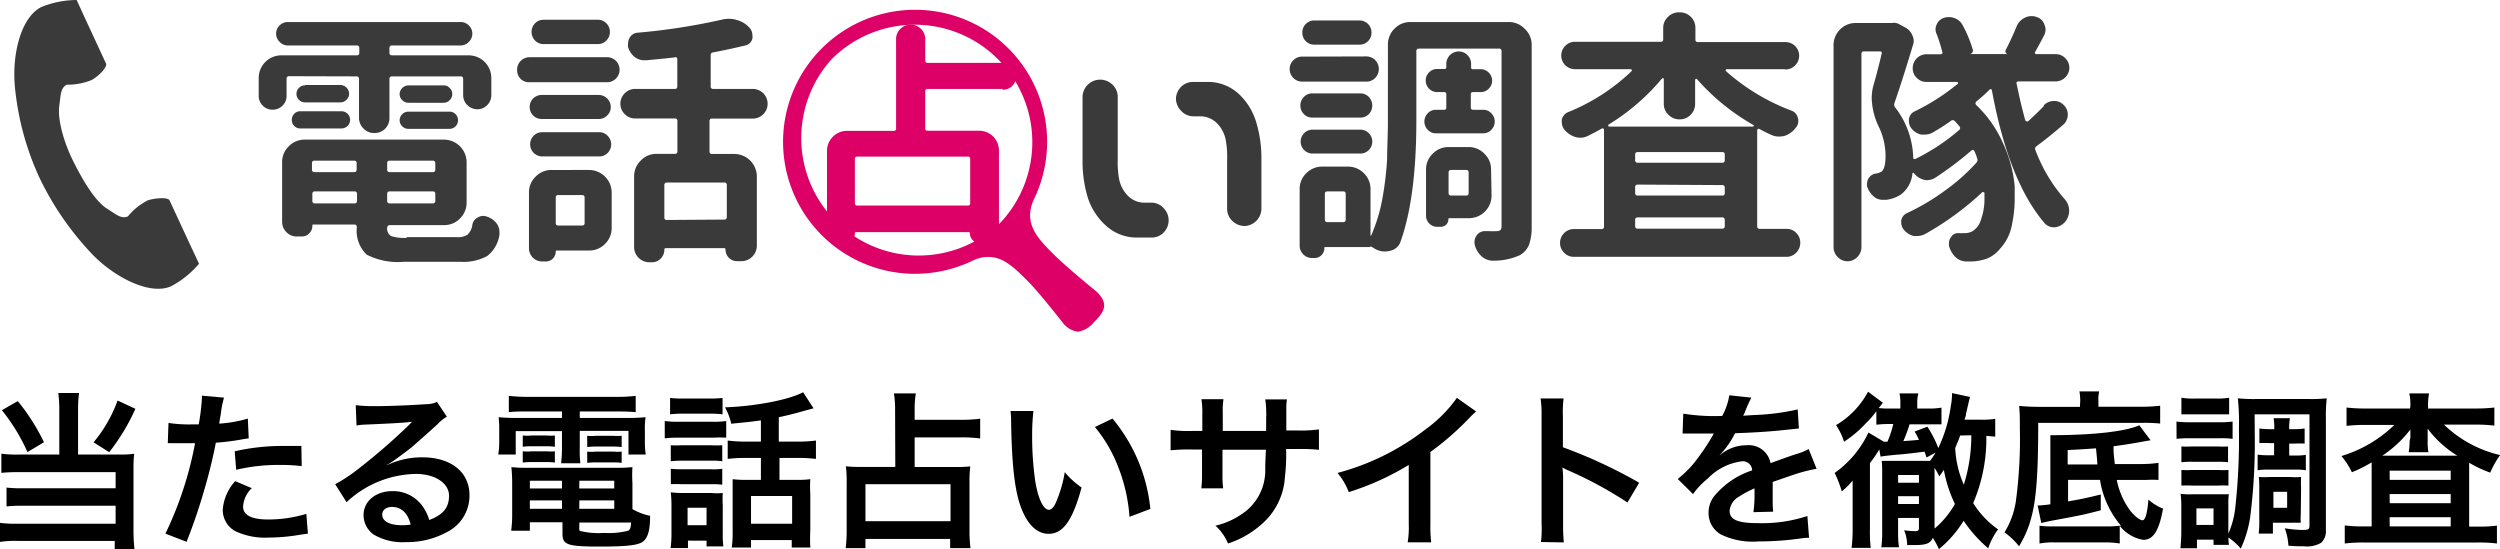<svg xmlns="http://www.w3.org/2000/svg" viewBox="0 0 252.99 55.58"><defs><style>.cls-1{fill:#dc0067;}.cls-2{fill:#3a3a3a;}</style></defs><title>Asset 2</title><g id="Layer_2" data-name="Layer 2"><g id="Layer_1-2" data-name="Layer 1"><path d="M210.51,40.61a5.42,5.42,0,0,0-.08-1h2a3.68,3.68,0,0,0-.08,1v.55h4.2a17.45,17.45,0,0,0,2.05-.1v1.8a16.09,16.09,0,0,0-1.76-.07H206.26c0,7.51-.39,9.91-1.94,12.49a7.47,7.47,0,0,0-1.47-1.41A8.38,8.38,0,0,0,204,50.7a47.09,47.09,0,0,0,.4-7.39c0-1.07,0-1.48-.07-2.23.59.05,1.2.09,1.95.09h4.2Zm7.12,3.94c-2,.36-2.48.44-3.75.61,0,.85.05,1,.13,1.8l2.79,0a12.6,12.6,0,0,0,1.63-.12l0,1.73a8.89,8.89,0,0,0-1.26,0h-.41l-2.55,0a7.72,7.72,0,0,0,1.34,3.08c.45.58,1,1,1.26,1s.48-.57.6-2.1a4.72,4.72,0,0,0,1.48.92c-.4,2.26-1,3.16-2,3.16a3.84,3.84,0,0,1-2.38-1.42V55a9,9,0,0,0-1.63-.11h-4.91a7.61,7.61,0,0,0-1.58.11V53.2a8.6,8.6,0,0,0,1.29.07H213a11.51,11.51,0,0,0,1.63-.08,9.38,9.38,0,0,1-2.12-4.63l-3.23,0v2.18c1.49-.26,1.93-.36,3.31-.7v1.6c-1.87.48-1.87.48-5.22,1.1-.24.06-.56.12-.8.19l-.37-1.78h.12a10.18,10.18,0,0,0,1.17-.12V45.6c0-.8,0-1.19,0-1.56,4.32,0,7.56-.37,9-1ZM212.24,47c0-.41-.08-1-.13-1.63-1.77.12-1.77.12-2.87.17V47Z"/><path class="cls-1" d="M111,29.54s-3.09-2.52-4.33-3.76c-1.61-1.6-3.13-3.12-2.08-5.53a13.36,13.36,0,1,0-12,7.46,13.58,13.58,0,0,0,5.94-1.38A3.55,3.55,0,0,1,100,26c1.46,0,2.49.92,4,2.44,1.19,1.19,3.51,4.17,3.63,4.32a2.31,2.31,0,0,0,1.46.81,2.74,2.74,0,0,0,1.65-1c1.11-1.12,1.43-1.86.24-3.05m-10-6.76A11.89,11.89,0,0,1,84.15,6,11.89,11.89,0,0,1,101,22.78"/><path d="M6,41.46a13,13,0,0,0-.1-1.69H8a12.33,12.33,0,0,0-.1,1.69V46h4.32a9.22,9.22,0,0,0,1.36-.08,11.76,11.76,0,0,0-.07,1.43v6.28a16.49,16.49,0,0,0,.1,1.94h-2v-.83H1.85a9.63,9.63,0,0,0-1.85.1V52.91A11.7,11.7,0,0,0,1.77,53H11.7V51.18H2.3a13.62,13.62,0,0,0-1.64.07V49.34a13,13,0,0,0,1.65.07H11.7V47.78H1.89a17,17,0,0,0-1.75.07V45.91A11.3,11.3,0,0,0,1.9,46H6Zm-4.2-.87a21,21,0,0,1,2.65,4.16l-1.67,1A19.13,19.13,0,0,0,.19,41.51Zm11.9.78a20.66,20.66,0,0,1-2.65,4.39l-1.58-1a14.08,14.08,0,0,0,2.43-4.23Z"/><path d="M17.05,42.8a13.77,13.77,0,0,0,2.28.15h.78a21.34,21.34,0,0,0,.32-2.6c0-.07,0-.18,0-.31l2.24.2a9.22,9.22,0,0,0-.32,1.63c-.09.48-.1.58-.17,1a13.13,13.13,0,0,0,2.9-.51l.09,2-.54.08a24,24,0,0,1-2.79.36c-.19,1.05-.61,2.86-1.06,4.4a57,57,0,0,1-1.9,5.63l-2.14-.83a36.39,36.39,0,0,0,3-9.15l-.22,0h-1l-.54,0c-.31,0-.54,0-.68,0a2.14,2.14,0,0,0-.32,0Zm8.43,6.6a2.78,2.78,0,0,0-.88,1.87c0,.86.85,1.3,2.55,1.3A13.28,13.28,0,0,0,31,52L31.16,54l-.83.12a19.23,19.23,0,0,1-3.16.28,7,7,0,0,1-3.42-.68,2.47,2.47,0,0,1-1.21-2.09,4.82,4.82,0,0,1,1.26-2.94Zm5.05-2.23a16.64,16.64,0,0,0-2.14-.12,18.61,18.61,0,0,0-4.49.49l-.15-1.87a21.7,21.7,0,0,1,5.06-.54l1.69,0Z"/><path d="M39.17,47.07a8.2,8.2,0,0,1,3.57-.79c2.91,0,4.77,1.5,4.77,3.83a4.12,4.12,0,0,1-2.31,3.75,8.38,8.38,0,0,1-4.11,1,5.76,5.76,0,0,1-3.3-.78,2.43,2.43,0,0,1-1-1.95c0-1.41,1.23-2.43,2.93-2.43a3.66,3.66,0,0,1,2.94,1.39,4.73,4.73,0,0,1,.78,1.53c1.41-.53,2-1.26,2-2.46s-1.31-2.2-3.37-2.2a10.49,10.49,0,0,0-7,2.86L33.92,49a16.11,16.11,0,0,0,2.39-1.59,60.25,60.25,0,0,0,5.09-4.42l.3-.31,0,0c-.64.09-1.73.16-4.81.29a6.26,6.26,0,0,0-.81.09L36,41a15.12,15.12,0,0,0,2,.1c1.44,0,3.52-.09,5.17-.2a2.55,2.55,0,0,0,1.05-.23l1,1.5a3.46,3.46,0,0,0-.88.7c-.85.78-2.09,1.88-2.67,2.38-.3.25-1.53,1.17-1.87,1.39a5,5,0,0,1-.7.44Zm.51,4.23c-.61,0-1,.31-1,.78,0,.68.77,1.07,2,1.07a4.42,4.42,0,0,0,.88-.07c-.3-1.17-.95-1.78-1.9-1.78"/><path d="M53.28,41.64c-.75,0-1.23,0-1.79.07V40.06a16.51,16.51,0,0,0,1.92.1h9a15.49,15.49,0,0,0,1.92-.1v1.65c-.56-.05-1-.07-1.75-.07H58.67v.65h4.55a19.69,19.69,0,0,0,2.11-.07,7.94,7.94,0,0,0-.07,1.39v1.08A7.63,7.63,0,0,0,65.35,46H63.6v-2.4H58.67v1.69a11.24,11.24,0,0,0,.06,1.59H56.78a13.7,13.7,0,0,0,.09-1.59V43.63H52.19V46H50.42a7.71,7.71,0,0,0,.1-1.34V43.61a11.18,11.18,0,0,0-.06-1.39,19,19,0,0,0,2.09.07h4.32v-.65ZM64,51.52a6,6,0,0,0,1.79.68c0,1.48-.24,2.19-.68,2.57s-1.46.54-4.37.54c-3.33,0-3.82-.17-3.82-1.31V52.85H53.62v.86H51.73a12.55,12.55,0,0,0,.1-1.68V48.9a15.72,15.72,0,0,0-.08-1.63,13.83,13.83,0,0,0,1.61.07h9A14.84,14.84,0,0,0,64,47.27,14.14,14.14,0,0,0,64,48.92ZM52.9,44.07a4.23,4.23,0,0,0,.89,0h1.49a5.07,5.07,0,0,0,.87,0v1.14a6.58,6.58,0,0,0-.87-.05H53.79a7,7,0,0,0-.89.05Zm0,1.6a4.23,4.23,0,0,0,.89,0h1.49a5,5,0,0,0,.87,0v1.14a6,6,0,0,0-.87-.05H53.79a6.92,6.92,0,0,0-.89.05Zm.72,3.76h3.25v-.78H53.62Zm0,2.06h3.25v-.85H53.62Zm5-2.06h3.54v-.78H58.63Zm0,2.06h3.54v-.85H58.63Zm0,2c0,.13,0,.22.12.25a8,8,0,0,0,2.4.19,7.88,7.88,0,0,0,2.41-.22c.21-.1.27-.26.32-.83H58.63Zm.8-9.39a4.12,4.12,0,0,0,.89,0h1.73a5.14,5.14,0,0,0,.87,0v1.14a6.81,6.81,0,0,0-.87-.05H60.32a6.8,6.8,0,0,0-.89.05Zm0,1.6a4.12,4.12,0,0,0,.89,0h1.73a5,5,0,0,0,.87,0v1.14a6.36,6.36,0,0,0-.87-.05H60.32a6.92,6.92,0,0,0-.89.05Z"/><path d="M67.27,42.6a8.58,8.58,0,0,0,1.38.08h3.46a9.26,9.26,0,0,0,1.38-.07v1.68a12,12,0,0,0-1.29,0H68.65a10.39,10.39,0,0,0-1.38.07Zm.54-2.33a11,11,0,0,0,1.41.06h2.49a10.87,10.87,0,0,0,1.41-.06v1.66a11,11,0,0,0-1.41-.07H69.22a11.2,11.2,0,0,0-1.41.07Zm1.81,15.19H67.86a11,11,0,0,0,.09-1.6v-2.7a11.31,11.31,0,0,0-.07-1.34,10,10,0,0,0,1.29.07H72a6.19,6.19,0,0,0,1.14,0,9.49,9.49,0,0,0,0,1.22v2.86a9.92,9.92,0,0,0,.06,1.32H71.5v-.58H69.62Zm-1.74-10.4a10.88,10.88,0,0,0,1.12,0h3a9.83,9.83,0,0,0,1.09,0v1.62A6.06,6.06,0,0,0,72,46.62H69a8.35,8.35,0,0,0-1.12.06Zm0,2.38a10.88,10.88,0,0,0,1.12.05h3a6.48,6.48,0,0,0,1.09-.05v1.61A7.2,7.2,0,0,0,72,49H69a10.52,10.52,0,0,0-1.11,0Zm1.7,5.71H71.5V51.38H69.58ZM77,42.54c-1,.14-1.19.16-3,.34a6.37,6.37,0,0,0-.63-1.66c3.06-.1,6.56-.78,7.9-1.53l1.06,1.63-.82.22c-1,.29-1.88.51-2.7.68v2.47h1.84a13.78,13.78,0,0,0,1.92-.11v1.86a14.78,14.78,0,0,0-1.91-.1H78.88v2.22h1.87A8.47,8.47,0,0,0,82,48.49,12,12,0,0,0,82,50v3.66A17.26,17.26,0,0,0,82,55.41H80.12v-.76H76v.76H74.05a11,11,0,0,0,.09-1.73V49.85c0-.59,0-.9,0-1.36a9.13,9.13,0,0,0,1.24.07H77V46.34H75.56a14.54,14.54,0,0,0-1.92.1V44.58a14.32,14.32,0,0,0,1.94.11H77ZM76,53h4.16V50.19H76Z"/><path d="M90.58,41.42a9.2,9.2,0,0,0-.12-1.61h2.22a9,9,0,0,0-.12,1.61v1.06h4.73a13.47,13.47,0,0,0,1.9-.11v2a14.2,14.2,0,0,0-1.88-.11H92.56v3h4.07a14.08,14.08,0,0,0,1.56-.06,11.82,11.82,0,0,0-.08,1.66v4.69a14.23,14.23,0,0,0,.1,1.92H96.15v-.93H87.58v.93h-2a15,15,0,0,0,.1-1.9V48.85a12.31,12.31,0,0,0-.08-1.66,14.26,14.26,0,0,0,1.58.06h3.42Zm-3,11.32h8.61V49H87.58Z"/><path d="M104.58,41.59a20.94,20.94,0,0,0-.13,2.59,31.25,31.25,0,0,0,.32,4.55c.29,1.77.83,2.86,1.38,2.86.25,0,.49-.26.7-.73a13.07,13.07,0,0,0,.9-3.08,8.31,8.31,0,0,0,1.7,1.55c-.89,3.31-1.87,4.69-3.32,4.69-1.14,0-2.06-.83-2.73-2.47s-1-4.16-1.08-8.87a7.57,7.57,0,0,0-.06-1.09Zm8,.77a16.83,16.83,0,0,1,3.83,9.14l-2.11.8a17,17,0,0,0-1.09-4.91,14.48,14.48,0,0,0-2.41-4.18Z"/><path d="M128.13,43.61l0-.76v-.54a10.41,10.41,0,0,0-.09-1.89h2.19a6.58,6.58,0,0,0-.06,1.14c0,1,0,1,0,2h1.09a12.55,12.55,0,0,0,2.21-.11v2.07a17.27,17.27,0,0,0-2.18-.08h-1.14a18.93,18.93,0,0,1-.12,2.8,6.84,6.84,0,0,1-2.44,4.88A9.55,9.55,0,0,1,124.27,55a5,5,0,0,0-1.27-1.8,7.87,7.87,0,0,0,3.24-1.61,5.3,5.3,0,0,0,1.8-4.08c0-.39,0-.8.07-2h-4.4V48a10.46,10.46,0,0,0,.07,1.42h-2.21a11.23,11.23,0,0,0,.07-1.46V45.49h-1a17.27,17.27,0,0,0-2.18.08V43.5a12.55,12.55,0,0,0,2.21.11h1V41.92a8.79,8.79,0,0,0-.09-1.52h2.23a8.27,8.27,0,0,0-.07,1.46v1.75Z"/><path d="M149.38,41.64a7.25,7.25,0,0,0-.63.6,29.49,29.49,0,0,1-4,3.5V53a14.17,14.17,0,0,0,.08,1.88h-2.38a8.93,8.93,0,0,0,.11-1.83v-6a27.45,27.45,0,0,1-6.07,2.75,6.69,6.69,0,0,0-1.14-1.94,24.88,24.88,0,0,0,8.92-4.42,13.4,13.4,0,0,0,3.16-3.18Z"/><path d="M155.94,54.85A10.9,10.9,0,0,0,156,53V42.05a10.71,10.71,0,0,0-.1-1.73h2.33a11,11,0,0,0-.07,1.78v3.16a50.33,50.33,0,0,1,7.72,3.59l-1.19,2a40.12,40.12,0,0,0-6-3.25,5.67,5.67,0,0,1-.58-.29,9,9,0,0,1,.07,1.16V53a18.86,18.86,0,0,0,.07,1.89Z"/><path d="M170.34,41.86a19.72,19.72,0,0,0,3.94.23A6.49,6.49,0,0,0,175,40l2.23.24a14,14,0,0,0-.68,1.53c-.08.18-.12.23-.15.3l1.07-.07a23.25,23.25,0,0,0,4.45-.57l.12,1.93-1.34.14c-1.24.15-3.4.29-5.12.34A8.78,8.78,0,0,1,174,46.08v0l.34-.25a4.09,4.09,0,0,1,2.4-.77,2.23,2.23,0,0,1,2.43,1.81c1.31-.48,2.18-.79,2.6-.92a5.61,5.61,0,0,0,1.26-.51l.8,2a16.2,16.2,0,0,0-1.89.46c-.24.07-1.08.36-2.55.87v.19c0,.44,0,.44,0,.67v.69c0,.29,0,.44,0,.56a7.85,7.85,0,0,0,.05.9l-2,.05a12.91,12.91,0,0,0,.11-2v-.41a10.73,10.73,0,0,0-1.64.88,1.81,1.81,0,0,0-.88,1.4c0,.88.81,1.24,2.87,1.24a14.75,14.75,0,0,0,5-.72l.17,2.2a4.88,4.88,0,0,0-.78.06,30.46,30.46,0,0,1-4.35.31,7.33,7.33,0,0,1-3.8-.71,2.48,2.48,0,0,1-1.24-2.2,2.72,2.72,0,0,1,.75-1.88,8.32,8.32,0,0,1,3.66-2.4.94.94,0,0,0-1-.92,5.78,5.78,0,0,0-3.49,1.75A7.62,7.62,0,0,0,171.33,50l-1.55-1.53A11.12,11.12,0,0,0,171.31,47a22.42,22.42,0,0,0,2-2.91.7.7,0,0,1,.14-.22l-.29,0-2.15,0h-.74Z"/><path d="M190.64,44.7H191a10.1,10.1,0,0,0,.59-1.79h-.34a10.52,10.52,0,0,0-1.37.07V41.61a8.36,8.36,0,0,1-1.06,1.22,11.39,11.39,0,0,1-2.21,1.87,6.41,6.41,0,0,0-.81-1.68,8.61,8.61,0,0,0,3.24-3.38l1.5,1.12-.42.53a7,7,0,0,0,1.13.05h1.06v-.46a4.69,4.69,0,0,0-.09-1.07h1.91a3.65,3.65,0,0,0-.11,1.09v.44h1.08a7,7,0,0,0,1.37-.09v1.69c-.76,0-.85,0-1.32,0h-1.91a14.73,14.73,0,0,1-.63,1.7c.89-.07,1.11-.08,1.58-.13a6.89,6.89,0,0,0-.44-.84l1.29-.49a11.35,11.35,0,0,1,1.11,2.16,14.38,14.38,0,0,0,1.26-4.23,6.83,6.83,0,0,0,.13-1.33l1.82.39c-.07.24-.07.24-.41,1.72,0,.2-.08.34-.15.58h1.72a7.41,7.41,0,0,0,1.39-.09v1.8c-.3,0-.66-.07-.9-.07a16.63,16.63,0,0,1-1.33,6.8,9,9,0,0,0,2.52,2.66,6.62,6.62,0,0,0-1,1.92,13.89,13.89,0,0,1-2.49-2.79,11.35,11.35,0,0,1-2.5,2.87,8.55,8.55,0,0,0-.61-1.14c-.29.58-.68.73-1.92.73H193a4.15,4.15,0,0,0-.31-1.5,8.1,8.1,0,0,0,1.09.09c.33,0,.41-.07.41-.34v-1h-2.11v1.47a9.2,9.2,0,0,0,.09,1.5h-1.79a10.88,10.88,0,0,0,.09-1.68V48.07c0-.7,0-1-.05-1.43.34,0,.64,0,1.24,0h3.65a7.2,7.2,0,0,0,.56-.84l-.91.5c-.09-.28-.12-.36-.21-.6-.59.09-2,.26-2.77.31-1,.1-1.21.12-1.68.2l-.12-.73-.17.27a12.29,12.29,0,0,1-.78,1.11v6.66a13.81,13.81,0,0,0,.08,1.92h-1.94a14.1,14.1,0,0,0,.11-2V50.36c0-.61,0-.76,0-1.73a7.63,7.63,0,0,1-1.1,1.1,11.38,11.38,0,0,0-.72-1.87,10.45,10.45,0,0,0,3.42-4.09Zm3.55,3.37h-2.11v.78h2.11Zm0,2.14h-2.11V51h2.11Zm1.58,3.28A9,9,0,0,0,197.83,51a13.35,13.35,0,0,1-1.12-3.45l-.46.66a8.08,8.08,0,0,0-.48-.87v6.12Zm2.59-9.42c-.12.38-.23.58-.5,1.28a10.3,10.3,0,0,0,.87,3.7,16.56,16.56,0,0,0,.76-5Z"/><path d="M220.25,42.66a10.19,10.19,0,0,0,1.38.07h2.92a9.44,9.44,0,0,0,1.38-.07v1.75a8.14,8.14,0,0,0-1.29-.06h-3a10.82,10.82,0,0,0-1.38.06Zm7.92,1.14a59.66,59.66,0,0,1-.47,8.6,11.82,11.82,0,0,1-.94,3.11,7,7,0,0,0-1.25-1.12,4.15,4.15,0,0,0,.05.75H224v-.53h-1.68v.87h-1.67c.05-.51.09-1.12.09-1.67V51.3a10.8,10.8,0,0,0-.07-1.33,6.58,6.58,0,0,0,1.16.05h2.72c.8,0,.8,0,1,0a7.89,7.89,0,0,0-.05,1.21V54a8.94,8.94,0,0,0,.71-2.71,63.41,63.41,0,0,0,.36-7.88,23,23,0,0,0-.11-3.1,16.76,16.76,0,0,0,1.81.07h5.4a15.41,15.41,0,0,0,1.79-.07,14.3,14.3,0,0,0-.09,1.92V53.61a1.64,1.64,0,0,1-.47,1.31,2.81,2.81,0,0,1-1.76.36c-.54,0-.88,0-1.56-.06a6,6,0,0,0-.37-1.76,12.72,12.72,0,0,0,1.78.17c.6,0,.72-.07.72-.43V41.93h-5.55Zm-7.42,1.38a9.42,9.42,0,0,0,1.07,0h2.65a8.46,8.46,0,0,0,1,0v1.6a7.32,7.32,0,0,0-1-.05h-2.65a7.36,7.36,0,0,0-1.07.05Zm0,2.38a9.42,9.42,0,0,0,1.07,0h2.63a8.6,8.6,0,0,0,1.06,0v1.58a9.49,9.49,0,0,0-1.08,0h-2.61a9.42,9.42,0,0,0-1.07,0Zm0-7.31a7.31,7.31,0,0,0,1.38.08h2.07a7.37,7.37,0,0,0,1.38-.08v1.68c-.46,0-.76,0-1.38,0h-2.07c-.61,0-1,0-1.38,0Zm1.52,12.87H224V51.45h-1.73Zm7.37-8.28a9.49,9.49,0,0,0-1,0V43.36a6.86,6.86,0,0,0,1,.07h.51a6.19,6.19,0,0,0-.07-1.11h1.65a5.91,5.91,0,0,0-.07,1.11h.56a6.3,6.3,0,0,0,1-.07v1.53a9.35,9.35,0,0,0-1,0h-.56v1.21h.68a6,6,0,0,0,1-.07v1.56a5.66,5.66,0,0,0-1-.07h-2.88a5.87,5.87,0,0,0-1,.07V46a5.87,5.87,0,0,0,1,.07h.67V44.84ZM232.83,52a6.22,6.22,0,0,0,0,.9h-.37a2.71,2.71,0,0,0-.36,0l-.41,0h-1.68V54h-1.44a10,10,0,0,0,.06-1.39V49.45a9.76,9.76,0,0,0-.05-1.18,9.45,9.45,0,0,0,1.14,0h2a8,8,0,0,0,1.14,0,10.73,10.73,0,0,0,0,1.12Zm-2.77-.61h1.39V49.77h-1.39Z"/><path d="M243.92,41.12a5.52,5.52,0,0,0-.11-1.31h2a6.37,6.37,0,0,0-.1,1.31v.22h4.79a16.49,16.49,0,0,0,1.92-.1v1.83a15.6,15.6,0,0,0-1.92-.1h-3.18A12.08,12.08,0,0,0,253,46.05a9.54,9.54,0,0,0-1,1.78,12.5,12.5,0,0,1-2.13-1c0,.56,0,.56,0,1.07v5.39h.94a13.24,13.24,0,0,0,1.87-.1V55a15.53,15.53,0,0,0-2-.1H239.28a16.08,16.08,0,0,0-2,.1V53.17a14.17,14.17,0,0,0,1.91.1H240V47.73c0-.49,0-.6,0-.94a13.9,13.9,0,0,1-2,1,7.32,7.32,0,0,0-1.06-1.64A13.12,13.12,0,0,0,242.3,43h-2.94a15,15,0,0,0-1.9.1V41.24a16.89,16.89,0,0,0,2,.1h4.42Zm0,3.17s0-.28,0-.83a11.53,11.53,0,0,1-2.84,2.65h7.59a10.71,10.71,0,0,1-3-2.73c0,.49,0,.8,0,.91v.38a4.9,4.9,0,0,0,.08,1.09h-2a6.26,6.26,0,0,0,.09-1.11Zm-2.09,4.27H248v-.93h-6.18Zm0,2.36H248V50h-6.18Zm0,2.35H248v-.93h-6.18Z"/><path class="cls-2" d="M29.24,7.71A.24.24,0,0,0,29,8V9.69a1.31,1.31,0,0,1-.41,1,1.36,1.36,0,0,1-1,.41,1.37,1.37,0,0,1-1-.41,1.35,1.35,0,0,1-.41-1V7.9a2.29,2.29,0,0,1,2.29-2.3h7.63a.23.23,0,0,0,.26-.26V4.86a.23.23,0,0,0-.26-.26H29.13a1.13,1.13,0,0,1-.83-.36,1.15,1.15,0,0,1,0-1.67,1.15,1.15,0,0,1,.83-.34H46.61a1.15,1.15,0,0,1,.83.34,1.15,1.15,0,0,1,0,1.67,1.13,1.13,0,0,1-.83.36H39.68a.24.24,0,0,0-.27.26v.48c0,.18.09.26.27.26h7.75a2.29,2.29,0,0,1,2.29,2.3V9.64a1.41,1.41,0,0,1-.42,1,1.4,1.4,0,0,1-1,.42,1.45,1.45,0,0,1-1-.42,1.38,1.38,0,0,1-.43-1V8a.24.24,0,0,0-.27-.27H39.68a.24.24,0,0,0-.27.27v3.9A1.53,1.53,0,0,1,39,13a1.47,1.47,0,0,1-1.1.46A1.45,1.45,0,0,1,36.78,13a1.5,1.5,0,0,1-.45-1.09V8a.24.24,0,0,0-.26-.27ZM41.15,24h5.07a1.81,1.81,0,0,0,1.09-.25,1.67,1.67,0,0,0,.49-1,1,1,0,0,1,.55-.74,1,1,0,0,1,.53-.16,1.25,1.25,0,0,1,.42.08,2,2,0,0,1,1,.74,1.43,1.43,0,0,1,.24.79,1.73,1.73,0,0,1,0,.32,3.33,3.33,0,0,1-1.24,2.13,5,5,0,0,1-2.74.58H40.89a6.91,6.91,0,0,1-3.78-.72,3.33,3.33,0,0,1-1-2.78.24.24,0,0,0-.26-.27H31.74c-.09,0-.13,0-.13.13a1.06,1.06,0,0,1-.32.77,1,1,0,0,1-.76.31h-.42A1.43,1.43,0,0,1,29,23.51a1.47,1.47,0,0,1-.45-1.08v-6a2.17,2.17,0,0,1,.67-1.62,2.21,2.21,0,0,1,1.62-.68H44.92a2.3,2.3,0,0,1,2.3,2.3v4.06a2.24,2.24,0,0,1-.67,1.62,2.21,2.21,0,0,1-1.63.67H39.44a.25.25,0,0,0-.18.08.24.24,0,0,0-.08.19.88.88,0,0,0,.39.84,4.39,4.39,0,0,0,1.58.18M30.4,13a.85.85,0,0,1-.62-.25.89.89,0,0,1,0-1.24.81.81,0,0,1,.62-.25h4.14a.88.88,0,0,1,.63.25.87.87,0,0,1,0,1.24.93.93,0,0,1-.63.25Zm.47-4.4h3.56a.91.91,0,0,1,.9.88.84.84,0,0,1-.27.62.86.86,0,0,1-.63.26H30.87a.84.84,0,0,1-.62-.26A.86.86,0,0,1,30,9.52a.84.84,0,0,1,.25-.62.8.8,0,0,1,.62-.26m5.22,7.88a.23.23,0,0,0-.26-.26h-4a.23.23,0,0,0-.26.26v.63a.24.24,0,0,0,.26.27h4a.24.24,0,0,0,.26-.27Zm-4.48,3.8a.23.23,0,0,0,.26.26h4a.23.23,0,0,0,.26-.26v-.69a.23.23,0,0,0-.26-.26h-4a.23.23,0,0,0-.26.26Zm12.18-2.9c.18,0,.26-.09.26-.27v-.63c0-.18-.08-.26-.26-.26H39.44c-.18,0-.26.08-.26.26v.63c0,.18.08.27.26.27Zm-4.61,2.9a.23.23,0,0,0,.26.26h4.35a.23.23,0,0,0,.26-.26v-.69c0-.18-.08-.26-.26-.26H39.44c-.18,0-.26.08-.26.26ZM41.34,8.64H44.9a.79.79,0,0,1,.6.26.83.83,0,0,1,.27.62.84.84,0,0,1-.27.62.83.83,0,0,1-.6.26H41.34a.86.86,0,0,1-.63-.26.84.84,0,0,1-.27-.62.91.91,0,0,1,.9-.88m0,4.4a.89.89,0,0,1-.63-.25.85.85,0,0,1,0-1.24.85.85,0,0,1,.63-.25h4.14a.84.84,0,0,1,.62.25.89.89,0,0,1,0,1.24.89.89,0,0,1-.62.25Z"/><path class="cls-2" d="M53.6,8.32A1.22,1.22,0,0,1,52.7,8a1.26,1.26,0,0,1-.37-.9A1.26,1.26,0,0,1,53.6,5.79h7.83A1.26,1.26,0,0,1,62.7,7.05a1.26,1.26,0,0,1-.37.9,1.22,1.22,0,0,1-.9.37Zm6,8.88a2.3,2.3,0,0,1,2.3,2.3v3.56a2.24,2.24,0,0,1-.67,1.62,2.21,2.21,0,0,1-1.63.67H56.37c-.09,0-.13,0-.13.11a1,1,0,0,1-1,1h-.37a1.33,1.33,0,0,1-1.34-1.35V19.5a2.17,2.17,0,0,1,.67-1.62,2.21,2.21,0,0,1,1.62-.68Zm1-7.59a1.23,1.23,0,0,1,1.21,1.21,1.16,1.16,0,0,1-.36.86,1.14,1.14,0,0,1-.85.36H54.81a1.18,1.18,0,0,1-.86-.36,1.19,1.19,0,0,1-.35-.86,1.21,1.21,0,0,1,1.21-1.21Zm-5.78,6.22A1.23,1.23,0,0,1,54,13.74a1.18,1.18,0,0,1,.86-.36h5.78a1.14,1.14,0,0,1,.85.36,1.23,1.23,0,0,1,0,1.74,1.17,1.17,0,0,1-.85.35ZM60.51,2a1.14,1.14,0,0,1,.85.36,1.19,1.19,0,0,1,.36.87,1.19,1.19,0,0,1-.36.87,1.14,1.14,0,0,1-.85.36H55a1.18,1.18,0,0,1-.86-.36,1.26,1.26,0,0,1,0-1.74A1.18,1.18,0,0,1,55,2ZM59.16,20a.23.23,0,0,0-.26-.26H56.5c-.18,0-.26.08-.26.26v2.56a.23.23,0,0,0,.26.26h2.4a.23.23,0,0,0,.26-.26Zm16.9-8h-4a.23.23,0,0,0-.26.26v3.06a.23.23,0,0,0,.26.26H74.3a2.29,2.29,0,0,1,2.29,2.29v7A1.57,1.57,0,0,1,75,26.43h-.4a1.16,1.16,0,0,1-1.18-1.18c0-.09-.06-.14-.16-.14H67.39a.14.14,0,0,0-.16.16,1.26,1.26,0,0,1-1.29,1.27H65.7A1.54,1.54,0,0,1,64.17,25V17.86a2.21,2.21,0,0,1,.68-1.62,2.17,2.17,0,0,1,1.62-.67h1.82a.23.23,0,0,0,.26-.26V12.25a.23.23,0,0,0-.26-.26h-4a1.46,1.46,0,0,1-1.07-.44,1.48,1.48,0,0,1,0-2.11A1.46,1.46,0,0,1,64.28,9h4a.23.23,0,0,0,.26-.26V6a.26.26,0,0,0-.08-.19.17.17,0,0,0-.18,0c-.9.1-1.87.2-2.9.29h-.14a1.58,1.58,0,0,1-1-.32,2.06,2.06,0,0,1-.68-1,1.14,1.14,0,0,1,0-.37,1.17,1.17,0,0,1,.15-.58,1,1,0,0,1,.8-.52A63.3,63.3,0,0,0,73,2a3.14,3.14,0,0,1,.74-.1,2.72,2.72,0,0,1,.84.13,2.57,2.57,0,0,1,1.3.82,1.11,1.11,0,0,1,.26.71,1.47,1.47,0,0,1,0,.34.93.93,0,0,1-.77.71c-.93.23-2,.46-3.19.69a.26.26,0,0,0-.26.29V8.74a.23.23,0,0,0,.26.26h4a1.5,1.5,0,1,1,0,3m-2.9,10.22c.18,0,.27-.08.27-.26V18.74a.24.24,0,0,0-.27-.27H67.49a.24.24,0,0,0-.26.27V22a.23.23,0,0,0,.26.26Z"/><path class="cls-2" d="M111.29,8.06a1.8,1.8,0,0,1,1.26.48,1.69,1.69,0,0,1,.56,1.23v6.35a9.56,9.56,0,0,0,.14,2,3.3,3.3,0,0,0,.83,1.63,2.35,2.35,0,0,0,1.66.76h.8a1.65,1.65,0,0,1,1.22.56,1.76,1.76,0,0,1,0,2.46,1.69,1.69,0,0,1-1.2.51h-1.69a4.62,4.62,0,0,1-3-1.25A6.49,6.49,0,0,1,110.08,20a12.65,12.65,0,0,1-.53-3.53V9.77a1.78,1.78,0,0,1,1.74-1.71M126,22.87a1.8,1.8,0,0,1-1.26-.48,1.69,1.69,0,0,1-.56-1.23v-5a9.56,9.56,0,0,0-.14-2,3.3,3.3,0,0,0-.83-1.63,2.39,2.39,0,0,0-1.66-.76h-.8a1.68,1.68,0,0,1-1.22-.55A1.81,1.81,0,0,1,119,10a1.77,1.77,0,0,1,.51-1.2,1.69,1.69,0,0,1,1.2-.51h1.69a4.62,4.62,0,0,1,3,1.25,6.49,6.49,0,0,1,1.72,2.81,12.6,12.6,0,0,1,.53,3.53v5.3A1.78,1.78,0,0,1,126,22.87"/><path class="cls-2" d="M138.26,5.71A1.26,1.26,0,0,1,139.53,7a1.24,1.24,0,0,1-.37.89,1.22,1.22,0,0,1-.9.37h-6.48A1.26,1.26,0,0,1,130.51,7a1.19,1.19,0,0,1,.37-.9,1.21,1.21,0,0,1,.9-.37Zm14.4-3.48a2.2,2.2,0,0,1,1.62.67A2.2,2.2,0,0,1,155,4.52V22.87a5.58,5.58,0,0,1-.26,1.88,2.16,2.16,0,0,1-.95,1.08,6.47,6.47,0,0,1-2.48.55h-.1A1.73,1.73,0,0,1,150,26a2.39,2.39,0,0,1-.74-1.14,1.5,1.5,0,0,1-.05-.37,1.17,1.17,0,0,1,.21-.65,1,1,0,0,1,.87-.45h.34a7.38,7.38,0,0,0,.8,0,.6.6,0,0,0,.4-.1.52.52,0,0,0,.12-.4V5.18a.23.23,0,0,0-.26-.26h-8.1a.23.23,0,0,0-.26.26v7q0,7.76-1.58,12.21a1.4,1.4,0,0,1-1.13,1,2,2,0,0,1-.48.06,2,2,0,0,1-1.13-.35,2.58,2.58,0,0,0-.32-.18.07.07,0,0,1-.08.08h-4.48c-.07,0-.11,0-.11.1a1,1,0,0,1-.29.72,1,1,0,0,1-.71.29h-.26a1.19,1.19,0,0,1-.87-.37,1.22,1.22,0,0,1-.37-.9V19.16a2.21,2.21,0,0,1,.67-1.63,2.24,2.24,0,0,1,1.62-.67h2.59a2.24,2.24,0,0,1,1.62.67,2.21,2.21,0,0,1,.67,1.63v4.69a0,0,0,0,0,0,0s.06,0,.06,0A16.76,16.76,0,0,0,139.91,20a33.54,33.54,0,0,0,.46-3.89c0-1.1.08-2.41.08-3.92V4.52a2.24,2.24,0,0,1,.67-1.62,2.2,2.2,0,0,1,1.62-.67Zm-15,7.22a1.18,1.18,0,0,1,.86.36,1.26,1.26,0,0,1,0,1.74,1.17,1.17,0,0,1-.86.35H132.8a1.15,1.15,0,0,1-.85-.35,1.23,1.23,0,0,1,0-1.74,1.16,1.16,0,0,1,.85-.36Zm-4.83,6.09a1.21,1.21,0,0,1,0-2.42h4.83a1.21,1.21,0,1,1,0,2.42Zm4.75-13.47a1.21,1.21,0,0,1,1.21,1.23,1.2,1.2,0,0,1-1.21,1.22H133a1.2,1.2,0,0,1-1.21-1.22A1.21,1.21,0,0,1,133,2.07Zm-1.66,20.41a.24.24,0,0,0,.26-.27V19.63a.23.23,0,0,0-.26-.26h-1.58c-.18,0-.27.08-.27.26v2.58a.24.24,0,0,0,.27.27Zm9.41-11.37h.79q.24,0,.24-.21V9.53a.19.19,0,0,0-.21-.21h-.69a1.16,1.16,0,0,1-1.18-1.17,1.1,1.1,0,0,1,.34-.83,1.14,1.14,0,0,1,.84-.34h.72a.17.17,0,0,0,.18-.19V6.47a1.26,1.26,0,0,1,1.25-1.26,1.2,1.2,0,0,1,.89.37,1.22,1.22,0,0,1,.37.89v.32A.17.17,0,0,0,149,7h.79A1.18,1.18,0,0,1,151,8.15a1.14,1.14,0,0,1-.35.83,1.11,1.11,0,0,1-.84.34h-.74c-.16,0-.23.07-.23.21v1.35c0,.15.08.23.26.23h1a1.09,1.09,0,0,1,.82.36,1.16,1.16,0,0,1,.34.83,1.15,1.15,0,0,1-.34.83,1.09,1.09,0,0,1-.82.36H145.3a1.11,1.11,0,0,1-.82-.36,1.19,1.19,0,0,1-.34-.83,1.21,1.21,0,0,1,.34-.83,1.11,1.11,0,0,1,.82-.36m5.64,8.68a2.29,2.29,0,0,1-2.29,2.29h-2s-.08,0-.08.11a.75.75,0,0,1-.76.76h-.37a1.08,1.08,0,0,1-.8-.33,1.09,1.09,0,0,1-.33-.8V17.18a2.17,2.17,0,0,1,.67-1.62,2.21,2.21,0,0,1,1.62-.68h2a2.21,2.21,0,0,1,1.62.68,2.17,2.17,0,0,1,.67,1.62Zm-2.32-2.32c0-.18-.08-.27-.26-.27h-1.5a.24.24,0,0,0-.27.27v2.06a.24.24,0,0,0,.27.26h1.5a.23.23,0,0,0,.26-.26Z"/><path class="cls-2" d="M180.63,7h-5.88a.1.1,0,0,0-.1.07.11.11,0,0,0,0,.12,21.19,21.19,0,0,0,6.62,4,1,1,0,0,1,.66.73.89.89,0,0,1,.05.32,1,1,0,0,1-.26.69,2.29,2.29,0,0,1-1.13.82,2.26,2.26,0,0,1-.56.07,1.85,1.85,0,0,1-.76-.16c-.42-.19-.83-.39-1.21-.6a.12.12,0,0,0-.16,0,.16.16,0,0,0-.08.13v9.7a.24.24,0,0,0,.26.27h2.69a1.31,1.31,0,0,1,1,.41,1.34,1.34,0,0,1,.41,1,1.41,1.41,0,0,1-.41,1,1.32,1.32,0,0,1-1,.42H159.28a1.32,1.32,0,0,1-1-.42,1.37,1.37,0,0,1-.41-1,1.4,1.4,0,0,1,1.4-1.39h2.79c.18,0,.26-.09.26-.27V13.14a.16.16,0,0,0-.07-.13.15.15,0,0,0-.16,0c-.46.27-.93.51-1.4.74a1.74,1.74,0,0,1-.76.19,1.89,1.89,0,0,1-.53-.08,2.31,2.31,0,0,1-1.11-.77,1.15,1.15,0,0,1-.24-.71,1.24,1.24,0,0,1,0-.27,1.06,1.06,0,0,1,.63-.76,20.15,20.15,0,0,0,6.44-4.16.11.11,0,0,0,0-.12.1.1,0,0,0-.1-.07h-5.62a1.38,1.38,0,0,1-1-2.36,1.35,1.35,0,0,1,1-.41h8.65a.23.23,0,0,0,.26-.26V2.83a1.51,1.51,0,0,1,.48-1.12A1.57,1.57,0,0,1,170,1.25a1.55,1.55,0,0,1,1.11.46,1.57,1.57,0,0,1,.46,1.12V4a.23.23,0,0,0,.26.26h8.83a1.38,1.38,0,0,1,1,2.36,1.35,1.35,0,0,1-1,.41m-17.9,5.64a.07.07,0,0,0,0,.08.07.07,0,0,0,.07.06h14.58s0,0,.06-.06a.06.06,0,0,0,0-.08A22.22,22.22,0,0,1,171.72,8a.1.1,0,0,0-.12,0,.09.09,0,0,0-.06.1v2.4a1.54,1.54,0,0,1-.46,1.12,1.51,1.51,0,0,1-1.11.46,1.53,1.53,0,0,1-1.12-.46,1.48,1.48,0,0,1-.48-1.12V8s0-.07-.05-.08-.07,0-.11,0a22,22,0,0,1-5.48,4.72m11.55,3.83a.24.24,0,0,0,.26-.27v-.55a.23.23,0,0,0-.26-.26h-8.54c-.18,0-.27.08-.27.26v.55a.24.24,0,0,0,.27.27Zm-8.54,2.21a.24.24,0,0,0-.27.27v.58a.24.24,0,0,0,.27.26h8.54a.23.23,0,0,0,.26-.26V19a.24.24,0,0,0-.26-.27Zm-.27,4.19a.24.24,0,0,0,.27.27h8.54a.24.24,0,0,0,.26-.27v-.6a.24.24,0,0,0-.26-.27h-8.54a.24.24,0,0,0-.27.27Z"/><path class="cls-2" d="M206.79,10.69a1.43,1.43,0,0,1,1-.47h.06a1.28,1.28,0,0,1,1,.42,1.31,1.31,0,0,1,.4.95,1.34,1.34,0,0,1-.48,1.05c-1,.86-1.9,1.58-2.69,2.16a.3.3,0,0,0-.1.4,16,16,0,0,0,3,5,1.75,1.75,0,0,1,0,2.25,1.6,1.6,0,0,1-1,.55h-.13a1.21,1.21,0,0,1-.93-.4q-3.66-4.26-5.35-13.47a.18.18,0,0,0-.1-.11.12.12,0,0,0-.14.06A16.58,16.58,0,0,1,200,10.27a.24.24,0,0,0,0,.37,12.16,12.16,0,0,1,2.72,3.9,13.27,13.27,0,0,1,1.16,4.33c0,.4,0,.8,0,1.21a12.48,12.48,0,0,1-.26,2.56,4.88,4.88,0,0,1-1.22,2.53,3.36,3.36,0,0,1-1.33,1,5.07,5.07,0,0,1-1.75.29H199a1.61,1.61,0,0,1-1.11-.44,2.49,2.49,0,0,1-.66-1.14,2.48,2.48,0,0,1,0-.29,1,1,0,0,1,.21-.6.82.82,0,0,1,.74-.4h0a5.63,5.63,0,0,0,.58,0,1.58,1.58,0,0,0,.84-.19,2,2,0,0,0,.87-1.19,6.13,6.13,0,0,0,.35-2.21v-.45a.1.1,0,0,0-.08-.1.14.14,0,0,0-.14,0,29.54,29.54,0,0,1-5.82,4.25,1.71,1.71,0,0,1-.74.18,2,2,0,0,1-.4,0,1.88,1.88,0,0,1-1-.66,1.11,1.11,0,0,1-.24-.69,1,1,0,0,1,0-.23,1,1,0,0,1,.55-.72,22.72,22.72,0,0,0,3.87-2.29A20,20,0,0,0,200,16.47a.4.4,0,0,0,.08-.45,4.53,4.53,0,0,0-.29-.74.19.19,0,0,0-.12-.11.17.17,0,0,0-.17.06A34.87,34.87,0,0,1,195.82,18a1.61,1.61,0,0,1-.82.23,1.08,1.08,0,0,1-.34-.05,1.81,1.81,0,0,1-1-.69.09.09,0,0,0-.08,0,.07.07,0,0,0-.05.07,3,3,0,0,1-1.11,2.08,3.45,3.45,0,0,1-1.53.58l-.29,0h-.1a1.33,1.33,0,0,1-.92-.37,2.23,2.23,0,0,1-.64-1,2.46,2.46,0,0,1,0-.26,1,1,0,0,1,.18-.58,1,1,0,0,1,.74-.45,1.5,1.5,0,0,0,.53-.19c.28-.21.42-.73.42-1.58a6.89,6.89,0,0,0-.63-2.85,7.12,7.12,0,0,1-.77-3,5.07,5.07,0,0,1,.13-1.13c.32-1.12.61-2.24.87-3.35a.17.17,0,0,0,0-.18.21.21,0,0,0-.17-.08h-1.61a.23.23,0,0,0-.26.26V25a1.37,1.37,0,0,1-.41,1,1.36,1.36,0,0,1-2,0,1.37,1.37,0,0,1-.41-1V4.65A2.21,2.21,0,0,1,186.19,3a2.17,2.17,0,0,1,1.62-.67h3.53a.19.19,0,0,0,.1,0,1.1,1.1,0,0,1,.77.13l.68.37a1.52,1.52,0,0,1,.64.77,1.2,1.2,0,0,1,.13.55,1.25,1.25,0,0,1-.08.42c-.77,2.57-1.4,4.52-1.87,5.86a.46.46,0,0,0,.08.45,8.64,8.64,0,0,1,1.82,5.06c0,.07,0,.12.08.14a.16.16,0,0,0,.15,0,20.9,20.9,0,0,0,4.43-2.93.26.26,0,0,0,0-.39l-.45-.51a.29.29,0,0,0-.42,0,19.82,19.82,0,0,1-1.82,1.16,1.58,1.58,0,0,1-.79.21l-.37,0a1.7,1.7,0,0,1-1-.64,1.11,1.11,0,0,1-.24-.68,1.09,1.09,0,0,1,0-.26,1,1,0,0,1,.58-.77,22,22,0,0,0,4.37-2.8.08.08,0,0,0,0-.11.1.1,0,0,0-.1-.07h-3.06a1.32,1.32,0,0,1-1-.41,1.29,1.29,0,0,1-.41-1,1.4,1.4,0,0,1,1.37-1.39h1.47a.18.18,0,0,0,.15-.08.15.15,0,0,0,0-.15A15,15,0,0,0,196,3.49a1.11,1.11,0,0,1-.13-.52,1,1,0,0,1,.1-.45,1.15,1.15,0,0,1,.69-.69,1.45,1.45,0,0,1,.55-.1,1.5,1.5,0,0,1,.56.1,1.45,1.45,0,0,1,.84.72,12,12,0,0,1,1,2.39.37.37,0,0,1-.24.53h3.77a.27.27,0,0,1-.18-.18A.29.29,0,0,1,203,5c.37-.72.72-1.48,1.06-2.29a1.64,1.64,0,0,1,.82-.9,1.47,1.47,0,0,1,.71-.18,1.29,1.29,0,0,1,.47.08,1.18,1.18,0,0,1,.82.76A1.25,1.25,0,0,1,207,3a1.32,1.32,0,0,1-.16.61c-.35.67-.65,1.22-.9,1.66a.14.14,0,0,0,0,.15s.07.06.14.06H208a1.32,1.32,0,0,1,1,.41,1.34,1.34,0,0,1,.41,1A1.4,1.4,0,0,1,208,8.24h-3.75a.21.21,0,0,0-.17.08.19.19,0,0,0,0,.18c.27,1.34.56,2.56.87,3.67a.15.15,0,0,0,.12.1.2.2,0,0,0,.17,0c.6-.55,1.14-1.07,1.61-1.56"/><path class="cls-1" d="M101.48,9H93.87a.21.21,0,0,0-.24.24V13c0,.16.08.23.24.23h5.22a2,2,0,0,1,2,2v7.9a1.47,1.47,0,0,1-1.47,1.48h-.47a1,1,0,0,1-1-1,.11.11,0,0,0-.12-.12H86.62c-.07,0-.11,0-.11.12a1.09,1.09,0,0,1-1.08,1.08H85.1a1.39,1.39,0,0,1-1-.41,1.37,1.37,0,0,1-.41-1v-8a2,2,0,0,1,.6-1.45,2,2,0,0,1,1.44-.59h4.71c.16,0,.24-.07.24-.23V3.85a1.48,1.48,0,0,1,2.95,0V6.13a.21.21,0,0,0,.24.23h7.61a1.33,1.33,0,0,1,1.34,1.34,1.3,1.3,0,0,1-.39,1,1.31,1.31,0,0,1-1,.38M97.94,20.8a.21.21,0,0,0,.24-.23V16.09a.21.21,0,0,0-.24-.24H86.74a.21.21,0,0,0-.23.24v4.48a.21.21,0,0,0,.23.23Z"/><path class="cls-2" d="M4.21.7c-2.07,1-3,4.74-2.71,8A28.35,28.35,0,0,0,4,18a30,30,0,0,0,5.5,7.9c2.29,2.28,5.76,4,7.83,3.06a9.58,9.58,0,0,0,2.81-2.27s-.65-1.4-.8-1.71l-2.18-4.7c-.16-.35-1.5-.24-2.22,0a6.35,6.35,0,0,0-2,1.62c-.67.27-1.13-.16-2.13-.8-1.23-.79-2.44-2.88-3.38-4.75S5.81,12.16,6,10.71c.16-1.18.13-1.81.76-2.14A6.41,6.41,0,0,0,9.27,8.1c.68-.36,1.63-1.32,1.46-1.67L8.55,1.73,7.76,0A9.68,9.68,0,0,0,4.21.7"/></g></g></svg>